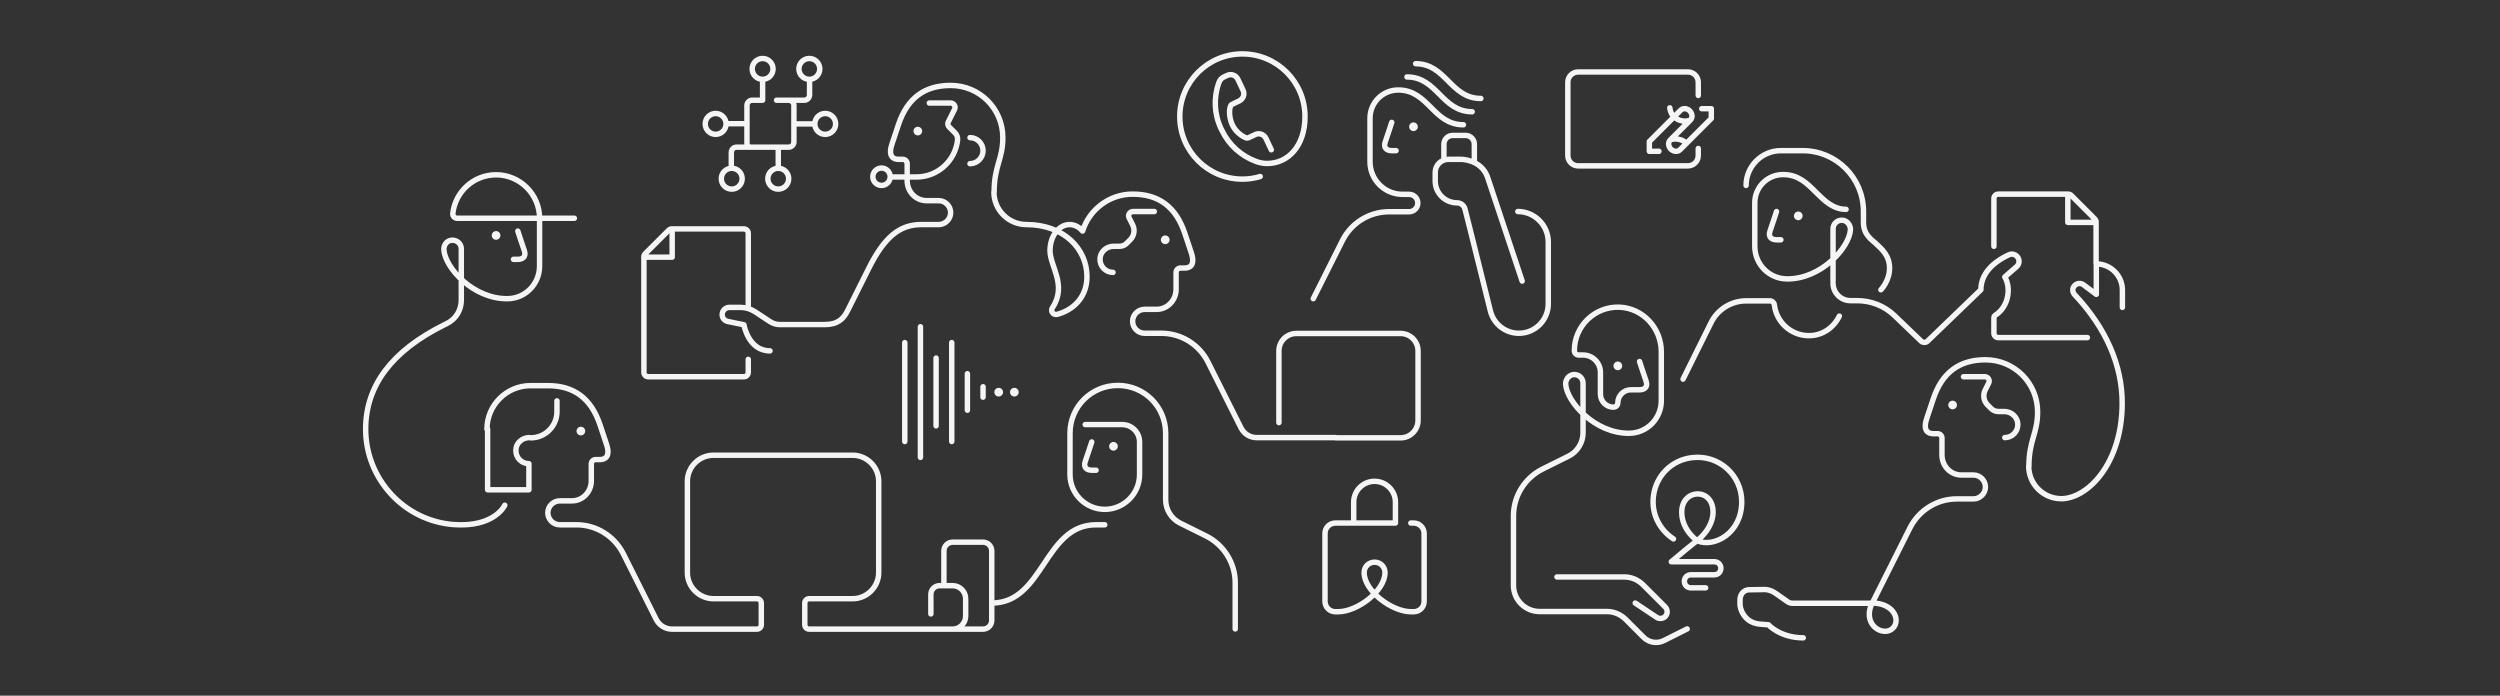 <svg width="1150" height="320" viewBox="0 0 1150 320" fill="none" xmlns="http://www.w3.org/2000/svg">
<rect x="0" y="0" width="1150" height="320" fill="#333333" stroke="none"/>
<path d="M457.2 88.3C457.2 96.6 463.9 103.3 472.2 103.3C489.2 103.3 500 114.3 500 127.3C500 136.9 493.5 142.7 486.3 144.6C484.5 145.1 483.1 143.1 484.1 141.6C491 131.2 483 122.5 483 115.3C483 108.7 487 103.3 492 103.3C494.3 103.3 496.4 104.4 498 106.3C501 96.5 510.2 89.3 521 89.3C533 89.3 540.9 95.1 545 107.3L548 116.3C550 122.3 547 123.3 545 123.3H543C541.9 123.3 541 124.2 541 125.3V133.1C541 138.1 537 142.3 532.1 142.3H526.5C523.5 142.3 521 144.8 521 147.8C521 150.8 523.5 153.3 526.5 153.3H534.2C543.3 153.3 551.6 158.4 555.7 166.6L570.9 196.9C572.3 199.6 575 201.3 578.1 201.3H614.4M424.1 103.3H431.8C434.8 103.3 437.3 100.8 437.3 97.8C437.3 94.8 434.8 92.3 431.8 92.3H426.2C421.2 92.3 417.3 88.1 417.3 83.1V75.3C417.3 74.2 416.4 73.3 415.3 73.3H413.3C411.3 73.3 408.3 72.3 410.3 66.3L413.3 57.3C417.4 45.1 425.3 39.3 437.3 39.3C450.6 39.3 461.3 50 461.3 63.3C461.3 73.3 457.3 76.3 457.3 88.3M427.5 47.4H437.3C438.8 47.4 439.8 49 439.1 50.3L436.2 56.1C435.8 56.9 436 57.8 436.6 58.4L439.3 61.1C440.1 61.9 440.6 63.1 440.5 64.3C439.5 73.9 431.4 81.4 421.6 81.4H409.6M512 125.3C508.6 125.3 505.9 122.5 506 119.1C506.1 115.8 509 113.3 512.2 113.3H514.9C516.2 113.3 517.5 112.8 518.4 111.8L519.9 110.3C521.7 108.5 522.2 105.7 521 103.4L519.4 100.2C518.7 98.9 519.7 97.3 521.2 97.3H531M614.3 201.4H644.3C648.7 201.4 652.3 197.8 652.3 193.4V161.4C652.3 157 648.7 153.4 644.3 153.4H596.3C591.9 153.4 588.3 157 588.3 161.4V194.4M423.7 103.3C413.7 103.3 406.7 109.3 399.7 123.3L390 142.7C388 146.8 385.3 149.3 379.3 149.3H358.7C357.1 149.3 355.6 148.8 354.3 148L347.3 143.4C345.3 142.1 343 141.4 340.6 141.4H335.5C333.7 141.4 332.2 142.9 332.2 144.7C332.2 146.3 333.3 147.6 334.9 147.9L342.2 149.4C342.2 149.4 344.2 161.4 354.2 161.4M446.2 75.3C449.5 75.3 452.2 72.6 452.2 69.3C452.2 66 449.5 63.3 446.2 63.3M344.2 141.3V107.3C344.2 106.2 343.3 105.3 342.2 105.3H309C308.5 105.3 308 105.5 307.6 105.9L296.8 116.7C296.4 117.1 296.2 117.6 296.2 118.1V171.3C296.2 172.4 297.1 173.3 298.2 173.3H342.2C343.3 173.3 344.2 172.4 344.2 171.3V165.3M309.2 106.3V118.3H297.2M243.5 201.3C240.2 201.3 237.3 203.8 237.3 207.1C237.2 210.5 239.9 213.3 243.3 213.3V225.3H224.3V197.3M244.2 201.4C250.8 201.4 256.2 196 256.2 189.4V184.4M232.2 232.4C232.2 232.4 227.6 242.7 208.6 241.3C185.7 239.5 168.1 220.1 168.2 197.2C168.3 177.3 180.3 161.4 204.2 149.5L205.6 148.8C209.7 146.8 212.2 142.6 212.2 138.1V114.5C212.2 112.1 210.2 110.3 207.7 110.5C205.5 110.7 204 112.8 204.2 115C204.8 123.2 217.7 137.6 233.5 137.4C241.7 137.3 248.2 130.6 248.2 122.4V100.4C248.2 89.4 239.2 80.4 228.2 80.4C217.9 80.4 209.4 88.2 208.3 98.2C208.2 99.4 209.1 100.4 210.3 100.4H264.2M238.2 106.3C238.2 106.3 240.4 113.1 241.2 115.3C242.2 118.3 240.2 119.3 238.2 119.3H236.2M502.2 203.3C502.2 203.3 500 210.1 499.2 212.3C498.2 215.3 500.2 216.3 502.2 216.3H504.2M568.2 289.3V268.1C568.2 259 563 250.7 554.9 246.6L542.8 240.6C538.8 238.6 536.2 234.4 536.2 229.9V199.3C536.2 187.1 526.4 177.3 514.2 177.3C502 177.3 492.2 187.1 492.2 199.3V218.3C492.2 227.1 499.4 234.3 508.2 234.3C517 234.3 524.2 227.1 524.2 218.3V203.3C524.2 198.9 520.6 195.3 516.2 195.3H499.2M456.2 277.4C480.2 277.4 480.2 241.4 504.2 241.4H508.2M456.2 277.4V253.4C456.2 251.2 454.4 249.4 452.2 249.4H438.2C436 249.4 434.2 251.2 434.2 253.4V269.4M456.2 277.4V285.4C456.2 287.6 454.4 289.4 452.2 289.4H438.2M428.2 282.4V273.4C428.2 271.2 430 269.4 432.2 269.4H438.2C441.5 269.4 444.2 272.1 444.2 275.4V283.4C444.2 286.7 441.5 289.4 438.2 289.4M438.2 289.4H372.2C371.1 289.4 370.2 288.5 370.2 287.4V277.4C370.2 276.3 371.1 275.4 372.2 275.4H392.2C398.8 275.4 404.2 270 404.2 263.4V221.4C404.2 214.8 398.8 209.4 392.2 209.4H328.2C321.6 209.4 316.2 214.8 316.2 221.4V263.4C316.2 270 321.6 275.4 328.2 275.4H348.2C349.3 275.4 350.2 276.3 350.2 277.4V287.4C350.2 288.5 349.3 289.4 348.2 289.4H309.1C306.1 289.4 303.3 287.7 301.9 285L286.7 254.7C282.6 246.6 274.3 241.4 265.2 241.4H257.5C254.5 241.4 252 238.9 252 235.9C252 232.9 254.5 230.4 257.5 230.4H263.1C268.1 230.4 272 226.2 272 221.2V213.4C272 212.3 272.9 211.4 274 211.4H276C278 211.4 281 210.4 279 204.4L276 195.4C271.9 183.2 264 177.4 252 177.4H244C233 177.4 224 186.4 224 197.4M640.2 56.3C640.2 56.3 638 63.1 637.2 65.3C636.2 68.3 638.2 69.3 640.2 69.3H642.2M673.2 57.4C666.2 57.4 662.2 53.4 658.2 49.4C654.2 45.4 650.2 41.4 643.2 41.4C636 41.4 630.2 47.2 630.2 54.4V74.4C630.2 82.7 636.9 89.4 645.2 89.4H648.2C650.4 89.4 652.2 91.2 652.2 93.4C652.2 95.6 650.4 97.4 648.2 97.4H639C629.9 97.4 621.6 102.5 617.5 110.7L604.1 137.4M647.2 35.4C654.2 35.4 658.2 39.4 662.2 43.4C666.2 47.4 670.2 51.4 677.2 51.4M651.2 29.3C658.2 29.3 662.2 33.3 666.2 37.3C670.2 41.3 674.2 45.3 681.2 45.3M700.2 129.3L684.2 81.3C681.2 73.3 672.2 73.3 672.2 73.3H666.2C662.9 73.3 660.2 76 660.2 79.3V83.3C660.2 88.8 664.7 93.3 670.2 93.3C672 93.3 673.5 94.5 673.9 96.2L676.2 105.3L685.6 143.1C687.1 149.1 692.5 153.3 698.7 153.3C706.1 153.3 712.2 147.3 712.2 139.8V111.3C712.2 103.6 705.9 97.3 698.2 97.3M678.2 74.3V66.3C678.2 64.1 676.4 62.3 674.2 62.3H668.2C666 62.3 664.2 64.1 664.2 66.3V73.3M716.2 265.4H747.2C750.4 265.4 753.4 266.7 755.7 268.9L766 279.2C767.2 280.4 767.2 282.4 766 283.6C765 284.6 763.3 284.8 762.1 284L752.2 277.4M754.2 166.3C754.2 166.3 756.4 173.1 757.2 175.3C758.2 178.3 756.2 179.3 754.2 179.3H750.2C746.9 179.3 744.2 182 744.2 185.3C744.2 186.4 743.3 187.3 742.2 187.3C738.9 187.3 736.2 184.6 736.2 181.3V171.3C736.2 166.9 732.6 163.3 728.2 163.3H726.2C725.1 163.3 724.2 162.4 724.2 161.3C724.2 150 733.6 140.9 744.9 141.3C755.7 141.7 764.2 150.9 764.2 161.8V184.3C764.2 192.5 757.7 199.2 749.5 199.3C733.7 199.5 720.7 184.9 720.2 176.7C720.1 174.6 721.7 172.5 723.8 172.3C726.2 172.1 728.2 173.9 728.2 176.3V199.1C728.2 203.6 725.6 207.8 721.6 209.8L709.5 215.8C701.4 219.9 696.2 228.2 696.2 237.3V269.3C696.2 275.9 701.6 281.3 708.2 281.3H739.2C742.4 281.3 745.4 282.6 747.7 284.8L756.1 293.2C758.5 295.6 762.3 296.2 765.3 294.7L776.1 289.3M817.2 97.3C817.2 97.3 815 104.1 814.2 106.3C813.2 109.3 815.2 110.3 817.2 110.3H819.2M849.2 96.3C843.2 96.3 839.2 92.3 835.2 88.3C831.2 84.3 827.2 80.3 820.2 80.3C813 80.3 807.2 86.1 807.2 93.3V113.3C807.2 121.5 813.7 128.2 821.9 128.3C837.7 128.5 850.7 113.9 851.2 105.7C851.3 103.6 849.7 101.5 847.6 101.3C845.2 101.1 843.2 102.9 843.2 105.3V129.3M803.2 85.3C803.2 76.5 810.4 69.3 819.2 69.3C824.2 69.3 829.2 69.3 829.2 69.3C844.7 69.3 857.2 81.8 857.2 97.3V102.3C857.2 108.3 861.2 110.3 863.2 112.3C865.2 114.3 869.2 117.3 869.2 123.3C869.2 129.3 865.2 133.3 865.2 133.3M843.2 130.3C843.2 134.7 846.8 138.3 851.2 138.3H854.3C860.7 138.3 866.8 140.7 871.4 145.1L883.8 157C884.6 157.7 885.8 157.7 886.6 157L911.2 133.3C911.2 124.1 919.9 119.1 924.1 117.2C925.3 116.6 926.8 116.9 927.8 117.9C929.1 119.2 929.1 121.4 927.6 122.7L922.2 127.4C925.1 132.3 924.2 141 917.7 145.1C917.4 145.3 917.2 145.6 917.2 145.9V153.3C917.2 154.4 918.1 155.3 919.2 155.3H960.2M917.2 113.3V91.3C917.2 90.2 918.1 89.3 919.2 89.3H951.4C951.9 89.3 952.4 89.5 952.8 89.9L963.6 100.7C964 101.1 964.2 101.6 964.2 102.1V121.3M951.2 90.3V102.3H963.2M922.2 201.3C925.6 201.3 928.3 198.5 928.2 195.1C928.1 191.8 925.2 189.3 922 189.3H919.3C918 189.3 916.7 188.8 915.8 187.8L914.3 186.3C912.5 184.5 912 181.7 913.2 179.4L914.8 176.2C915.5 174.9 914.5 173.3 913 173.3H903.2M933.2 214.4C933.2 222.7 939.9 229.4 948.2 229.4C960.2 229.4 976.2 213.4 976.2 185.4C976.2 168.2 968.9 151 954.3 135.5C953.2 134.3 953.2 132.4 954.4 131.3C955.5 130.2 957.2 130.1 958.4 131L964.3 135.4V121.4C970.9 121.4 976.3 126.8 976.3 133.4V141.4M829.5 293.4C818.8 293.4 813.5 287.4 813.5 287.4L809.5 287.1C807.4 286.9 805.4 286.2 803.8 284.8C801.9 283.1 800.6 280.7 800.4 278.1V276C800.4 273.3 802.2 271.4 804.4 271.3L810.7 271.2C812.9 271 815.1 271.7 816.9 273L822.3 276.8C823 277.3 823.8 277.5 824.6 277.5H861.2L878.6 242.8C882.7 234.7 891 229.5 900.1 229.5H907.8C910.8 229.5 913.3 227 913.3 224C913.3 221 910.8 218.5 907.8 218.5H902.2C897.2 218.5 893.3 214.3 893.3 209.3V201.5C893.3 200.4 892.4 199.5 891.3 199.5H889.3C887.3 199.5 884.3 198.5 886.3 192.5L889.3 183.5C893.4 171.3 901.3 165.5 913.3 165.5C926.6 165.5 937.3 176.2 937.3 189.5C937.3 199.5 933.3 202.5 933.3 214.5M846.1 145.4C843.5 150.7 838.4 154.4 832.1 154.4C823.9 154.4 817.1 148.2 816.2 140.2C816.1 139.2 815.2 138.4 814.2 138.4H803.2C796.4 138.4 790.1 142.3 787.1 148.4L774.2 174.4M769.8 247.9C763.5 243.8 759.5 236.4 760.6 228.1C761.8 218.7 769.1 211.5 778.5 210.5C790.8 209.1 801.2 218.7 801.2 230.8C801.2 245.4 788.4 252 780.8 248.8C780.8 248.8 773.6 244 773.6 235.6C773.6 224.6 788.1 224.2 788 235.6C788 240.6 784.9 244.9 782 247.6L776 252.4L768.8 258.4H788.6C790.3 258.4 791.6 259.7 791.6 261.4C791.6 263.1 790.3 264.4 788.6 264.4H777.8C776.1 264.4 774.8 265.7 774.8 267.4C774.8 269.1 776.1 270.4 777.8 270.4H784.6M622.7 240.6V231C622.7 225.7 627 221.4 632.3 221.4C637.6 221.4 641.9 225.7 641.9 231V240.6H614.3C611.6 240.6 609.5 242.7 609.5 245.4V276.6C609.5 279.3 611.6 281.4 614.3 281.4H615.5C624.4 281.4 637.1 271.8 637.1 263.4C637.1 260.7 635 258.6 632.3 258.6C629.6 258.6 627.5 260.7 627.5 263.4C627.5 271.8 640.2 281.4 649.1 281.4H650.3C653 281.4 655.1 279.3 655.1 276.6V245.4C655.1 242.7 652.9 240.6 650.3 240.6C649.3 240.6 648.7 240.6 649.1 240.6M416.2 203.1V157.6M423.4 150.3V210.4M437.8 157.6V203.1M430.6 195.9V164.7M445 171.9V188.7M452.2 182.7V177.9M768.6 64.2L777.6 55.2C778.7 54.1 778.5 52.3 777.3 51C776.1 49.8 774.2 49.6 773.1 50.7L758.7 65.1V69.6H763.1M782.8 50H787.2V54.5L772.8 68.9C771.7 70 769.9 69.8 768.6 68.6C767.4 67.4 767.2 65.5 768.3 64.4L777 55.7M777.4 55.3C777.4 55.3 773.6 56.9 770.1 53.8C770.1 53.8 768.5 52.6 768.1 49.6M775.7 65.8C772.2 62.8 768.4 64.3 768.4 64.3M781.2 68.3V71.5C781.2 74.2 779.1 76.3 776.4 76.3H726C723.3 76.3 721.2 74.2 721.2 71.5V37.9C721.2 35.2 723.3 33.1 726 33.1H776.4C779.1 33.1 781.2 35.2 781.2 37.9V43.9M579.7 81.2C577.1 82 574.3 82.4 571.5 82.4C555.6 82.4 542.7 69.5 542.7 53.6C542.7 37.7 555.6 24.8 571.5 24.8C587.4 24.8 600.3 37.7 600.3 53.6C600.3 67.2 592.5 75.2 582.9 75.2C581.2 75.2 579.5 74.9 577.9 74.3C571 71.8 565.3 66.7 562.1 60L561.7 59.2C558.5 52.5 558.2 44.9 560.7 37.9L560.9 37.6C561.2 36.7 561.9 36 562.8 35.5L564.5 34.7C566.3 33.8 568.5 34.6 569.4 36.4L571.8 41.5C572.7 43.3 571.9 45.5 570.1 46.4L568.4 47.2C568.4 47.2 567.3 47.7 566.6 48.1C565.5 48.6 564.9 53.2 566.9 57.5C568.9 61.7 573.3 63.8 574 63.5C574.7 63.2 575.7 62.7 575.7 62.7L577.4 61.9C579.2 61 581.4 61.8 582.3 63.6L584.8 68.9M350.8 36.6V46.1L346 46.1C344.7 46.1 343.6 47.2 343.6 48.5V65.9C343.6 66.9 344.4 67.7 345.4 67.7H362.8C364.1 67.7 365.2 66.6 365.2 65.3V48.5C365.2 47.2 364.1 46.1 362.8 46.1H357.2M361.6 46.1H370C371.3 46.1 372.4 45 372.4 43.7V36.5M365.2 57H374.8M374.8 57C374.8 59.651 376.949 61.8 379.6 61.8C382.251 61.8 384.4 59.651 384.4 57C384.4 54.349 382.251 52.2 379.6 52.2C376.949 52.2 374.8 54.349 374.8 57ZM343.6 56.9H334M347.2 67.7H338.8C337.5 67.7 336.4 68.8 336.4 70.1V77.3M358 67.7V77.3M409.5 81.3C409.5 83.509 407.709 85.3 405.5 85.3C403.291 85.3 401.5 83.509 401.5 81.3C401.5 79.091 403.291 77.3 405.5 77.3C407.709 77.3 409.5 79.091 409.5 81.3ZM872.2 285.4C872.2 288.2 870 290.4 867.2 290.4C862.2 290.4 857.5 284.8 861.2 277.4C868.2 277.4 872.2 281.4 872.2 285.4ZM377.1 31.7C377.1 34.351 374.951 36.5 372.3 36.5C369.649 36.5 367.5 34.351 367.5 31.7C367.5 29.049 369.649 26.9 372.3 26.9C374.951 26.9 377.1 29.049 377.1 31.7ZM355.6 31.7C355.6 34.351 353.451 36.5 350.8 36.5C348.149 36.5 346 34.351 346 31.7C346 29.049 348.149 26.9 350.8 26.9C353.451 26.9 355.6 29.049 355.6 31.7ZM362.8 82.2C362.8 84.851 360.651 87 358 87C355.349 87 353.2 84.851 353.2 82.2C353.2 79.549 355.349 77.4 358 77.4C360.651 77.4 362.8 79.549 362.8 82.2ZM341.4 82.2C341.4 84.851 339.251 87 336.6 87C333.949 87 331.8 84.851 331.8 82.2C331.8 79.549 333.949 77.4 336.6 77.4C339.251 77.4 341.4 79.549 341.4 82.2ZM334 57C334 59.651 331.851 61.8 329.2 61.8C326.549 61.8 324.4 59.651 324.4 57C324.4 54.349 326.549 52.2 329.2 52.2C331.851 52.2 334 54.349 334 57Z" stroke="white" stroke-opacity="0.95" stroke-width="2.5" stroke-miterlimit="10" stroke-linecap="round" stroke-linejoin="round"/>
<path d="M422.2 62.3C423.305 62.3 424.2 61.405 424.2 60.3C424.2 59.196 423.305 58.3 422.2 58.3C421.096 58.3 420.2 59.196 420.2 60.3C420.2 61.405 421.096 62.3 422.2 62.3Z" fill="white" fill-opacity="0.95"/>
<path d="M536 112.3C537.105 112.3 538 111.405 538 110.3C538 109.195 537.105 108.3 536 108.3C534.895 108.3 534 109.195 534 110.3C534 111.405 534.895 112.3 536 112.3Z" fill="white" fill-opacity="0.95"/>
<path d="M267.2 200.3C268.305 200.3 269.2 199.405 269.2 198.3C269.2 197.195 268.305 196.3 267.2 196.3C266.096 196.3 265.2 197.195 265.2 198.3C265.2 199.405 266.096 200.3 267.2 200.3Z" fill="white" fill-opacity="0.95"/>
<path d="M228.2 110.3C229.305 110.3 230.2 109.405 230.2 108.3C230.2 107.195 229.305 106.3 228.2 106.3C227.096 106.3 226.2 107.195 226.2 108.3C226.2 109.405 227.096 110.3 228.2 110.3Z" fill="white" fill-opacity="0.95"/>
<path d="M512.2 207.3C513.305 207.3 514.2 206.405 514.2 205.3C514.2 204.195 513.305 203.3 512.2 203.3C511.096 203.3 510.2 204.195 510.2 205.3C510.2 206.405 511.096 207.3 512.2 207.3Z" fill="white" fill-opacity="0.95"/>
<path d="M650.2 60.3C651.305 60.3 652.2 59.405 652.2 58.3C652.2 57.196 651.305 56.3 650.2 56.3C649.096 56.3 648.2 57.196 648.2 58.3C648.2 59.405 649.096 60.3 650.2 60.3Z" fill="white" fill-opacity="0.95"/>
<path d="M744.2 170.3C745.305 170.3 746.2 169.405 746.2 168.3C746.2 167.195 745.305 166.3 744.2 166.3C743.096 166.3 742.2 167.195 742.2 168.3C742.2 169.405 743.096 170.3 744.2 170.3Z" fill="white" fill-opacity="0.95"/>
<path d="M827.2 101.3C828.305 101.3 829.2 100.405 829.2 99.3C829.2 98.195 828.305 97.3 827.2 97.3C826.096 97.3 825.2 98.195 825.2 99.3C825.2 100.405 826.096 101.3 827.2 101.3Z" fill="white" fill-opacity="0.95"/>
<path d="M898.2 188.3C899.305 188.3 900.2 187.405 900.2 186.3C900.2 185.195 899.305 184.3 898.2 184.3C897.096 184.3 896.2 185.195 896.2 186.3C896.2 187.405 897.096 188.3 898.2 188.3Z" fill="white" fill-opacity="0.95"/>
<path d="M459.4 182.4C460.504 182.4 461.4 181.505 461.4 180.4C461.4 179.296 460.504 178.4 459.4 178.4C458.295 178.4 457.4 179.296 457.4 180.4C457.4 181.505 458.295 182.4 459.4 182.4Z" fill="white" fill-opacity="0.95"/>
<path d="M466.6 182.4C467.705 182.4 468.6 181.505 468.6 180.4C468.6 179.296 467.705 178.4 466.6 178.4C465.496 178.4 464.6 179.296 464.6 180.4C464.6 181.505 465.496 182.4 466.6 182.4Z" fill="white" fill-opacity="0.95"/>
</svg>

